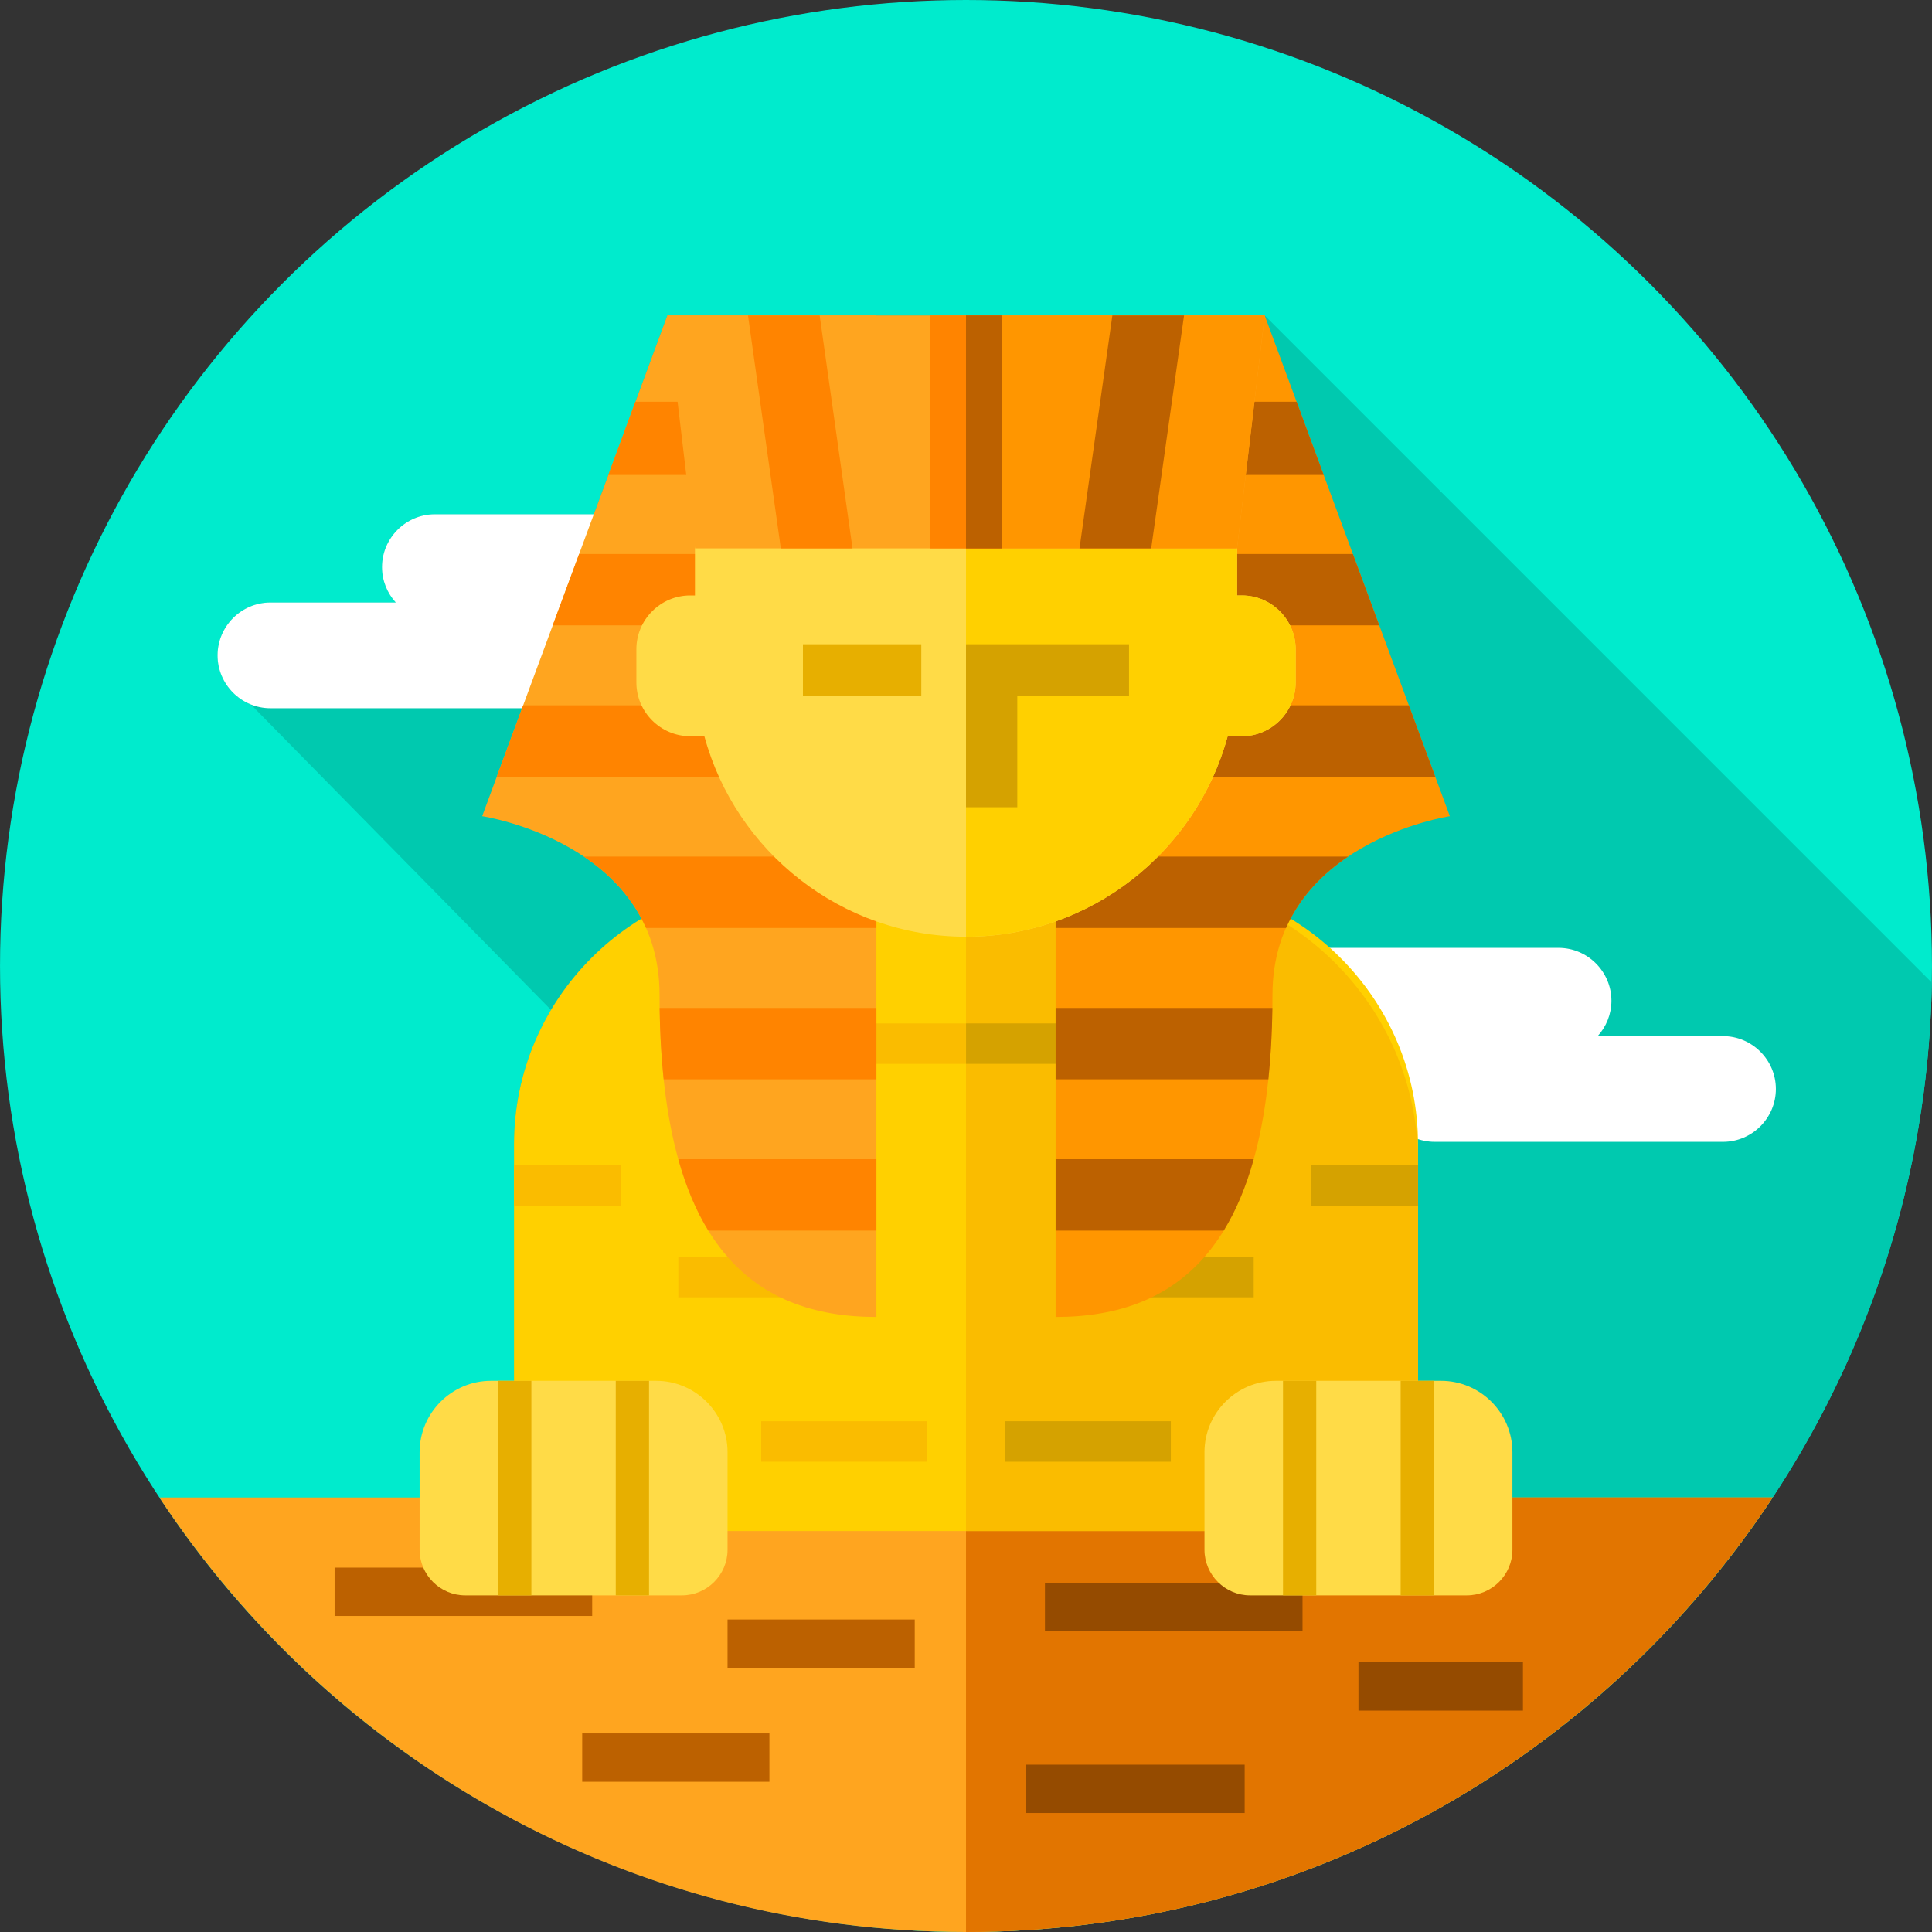 <?xml version="1.0" encoding="iso-8859-1"?>
<!-- Generator: Adobe Illustrator 19.0.0, SVG Export Plug-In . SVG Version: 6.00 Build 0)  -->
<svg xmlns="http://www.w3.org/2000/svg" xmlns:xlink="http://www.w3.org/1999/xlink" version="1.1" id="Layer_1" x="0px" y="0px" viewBox="0 0 512 512" style="enable-background:new 0 0 512 512;" xml:space="preserve">
<rect x="0" y="0" width="512" height="512" fill="#333333" stroke="none"/>
<circle style="fill:#00EBCD;" cx="256" cy="255.996" r="255.996"/>
<path style="fill:#00C9AF;" d="M511.948,260.387L335.155,83.595l0,0l0,0h-55.406h-47.491h-55.406l0,0l0,0l-19.484,52.689h-42.122  c-7.705,0-14.009,6.304-14.009,14.009c0,3.604,1.391,6.89,3.648,9.379H71.664c-7.705,0-14.009,6.304-14.009,14.009  c0,5.862,3.653,10.904,8.793,12.985l79.577,80.972c-6.22,10.438-9.807,22.607-9.807,35.575v102.528L242.097,511.62  c4.605,0.247,9.24,0.379,13.906,0.379C395.921,512,509.604,399.746,511.948,260.387z"/>
<g>
	<path style="fill:#FFFFFF;" d="M71.664,159.672h33.22c-2.257-2.489-3.647-5.775-3.647-9.379c0-7.705,6.304-14.009,14.009-14.009   h76.388c7.705,0,14.009,6.304,14.009,14.009s-6.304,14.009-14.009,14.009h-33.22c2.256,2.489,3.647,5.775,3.647,9.379l0,0   c0,7.705-6.304,14.009-14.009,14.009H71.664c-7.705,0-14.009-6.304-14.009-14.009l0,0   C57.655,165.975,63.959,159.672,71.664,159.672z"/>
	<path style="fill:#FFFFFF;" d="M336.648,279.213h33.22c-2.256,2.489-3.647,5.775-3.647,9.379c0,7.705,6.304,14.009,14.009,14.009   h76.387c7.705,0,14.009-6.304,14.009-14.009c0-7.705-6.304-14.009-14.009-14.009h-33.22c2.256-2.489,3.647-5.775,3.647-9.379l0,0   c0-7.705-6.304-14.009-14.009-14.009h-76.388c-7.705,0-14.009,6.304-14.009,14.009l0,0   C322.639,272.908,328.943,279.213,336.648,279.213z"/>
</g>
<path style="fill:#FFA51F;" d="M256.003,512c89.345,0,167.982-45.78,213.777-115.152H42.226C88.021,466.219,166.659,512,256.003,512  z"/>
<path style="fill:#E27500;" d="M256.003,396.848V512l0,0c89.345,0,167.982-45.78,213.777-115.152H256.003z"/>
<g>
	<rect x="276.919" y="419.51" style="fill:#954B00;" width="68.262" height="12.809"/>
	<rect x="271.851" y="467.658" style="fill:#954B00;" width="58.001" height="12.809"/>
</g>
<g>
	<rect x="88.672" y="415.435" style="fill:#BC6100;" width="68.262" height="12.808"/>
	<rect x="192.805" y="429.186" style="fill:#BC6100;" width="49.611" height="12.808"/>
	<rect x="154.291" y="459.372" style="fill:#BC6100;" width="49.611" height="12.808"/>
</g>
<rect x="360.008" y="440.523" style="fill:#954B00;" width="43.588" height="12.809"/>
<path style="fill:#FFD000;" d="M375.79,405.742H136.218V303.214c0-38.444,31.454-69.898,69.898-69.898h99.775  c38.444,0,69.898,31.454,69.898,69.898L375.79,405.742L375.79,405.742z"/>
<g>
	<rect x="227.663" y="271.21" style="fill:#FABC00;" width="28.327" height="10.723"/>
	<rect x="179.755" y="333.077" style="fill:#FABC00;" width="42.391" height="10.723"/>
	<path style="fill:#FABC00;" d="M375.79,307.923c0-41.035-33.574-74.609-74.609-74.609h-45.178v172.427h119.785v-97.818H375.79z"/>
</g>
<g>
	<rect x="256.01" y="271.21" style="fill:#D5A200;" width="28.327" height="10.723"/>
	<rect x="289.854" y="333.077" style="fill:#D5A200;" width="42.391" height="10.723"/>
	<rect x="347.459" y="308.805" style="fill:#D5A200;" width="28.327" height="10.723"/>
	<rect x="266.323" y="376.649" style="fill:#D5A200;" width="43.958" height="10.723"/>
</g>
<path style="fill:#FFA51F;" d="M176.852,83.595l-49.074,132.706c0,0,47.01,6.997,47.01,47.364c0,65.696,24.227,85.342,57.471,85.342  V83.595H176.852z"/>
<path style="fill:#FF9600;" d="M335.155,83.595l49.074,132.706c0,0-47.01,6.997-47.01,47.364c0,65.696-24.227,85.342-57.471,85.342  V83.595H335.155z"/>
<polygon style="fill:#FF8400;" points="232.258,106.473 232.258,125.873 161.211,125.873 168.382,106.473 "/>
<polygon style="fill:#BC6100;" points="350.796,125.873 279.749,125.873 279.749,106.473 343.625,106.473 "/>
<polygon style="fill:#FF8400;" points="232.258,146.817 232.258,165.73 146.477,165.73 153.471,146.817 "/>
<polygon style="fill:#BC6100;" points="365.53,165.73 279.749,165.73 279.749,146.817 358.536,146.817 "/>
<polygon style="fill:#FF8400;" points="232.258,186.911 232.258,205.824 131.648,205.824 138.642,186.911 "/>
<polygon style="fill:#BC6100;" points="380.359,205.824 279.749,205.824 279.749,186.911 373.365,186.911 "/>
<path style="fill:#FF8400;" d="M232.258,227.005v18.925h-61.061c-3.717-8.406-9.902-14.521-16.467-18.925H232.258z"/>
<path style="fill:#BC6100;" d="M357.278,227.005c-6.566,4.404-12.752,10.519-16.467,18.925H279.75v-18.925H357.278z"/>
<path style="fill:#FF8400;" d="M232.258,267.111v18.913h-56.384c-0.618-5.818-0.974-12.11-1.069-18.913L232.258,267.111  L232.258,267.111z"/>
<path style="fill:#BC6100;" d="M337.201,267.111c-0.095,6.803-0.451,13.096-1.069,18.913h-56.384v-18.913L337.201,267.111  L337.201,267.111z"/>
<path style="fill:#FF8400;" d="M232.258,307.205v18.913h-44.546c-3.217-5.224-5.889-11.481-7.955-18.913H232.258z"/>
<path style="fill:#BC6100;" d="M332.25,307.205c-2.066,7.432-4.737,13.689-7.955,18.913h-44.546v-18.913H332.25z"/>
<path style="fill:#FFDB47;" d="M329.113,157.799h-1.279v-12.466c0-31.89-26.092-36.805-57.982-36.805h-27.697  c-31.89,0-57.982,4.915-57.982,36.805v12.466h-1.279c-7.837,0-14.247,6.411-14.247,14.247v8.813c0,7.836,6.411,14.247,14.247,14.247  h3.769c8.267,30.511,36.261,53.13,69.295,53.13h0.093c33.033,0,61.027-22.62,69.295-53.13h3.769c7.837,0,14.247-6.411,14.247-14.247  v-8.813C343.361,164.21,336.949,157.799,329.113,157.799z"/>
<path style="fill:#FFD000;" d="M256.05,248.236c33.034,0,61.027-22.62,69.295-53.13h3.769c7.837,0,14.247-6.411,14.247-14.247  v-8.813c0-7.836-6.411-14.247-14.247-14.247h-1.279v-12.467c0-31.89-26.092-36.806-57.982-36.806h-13.849v139.709H256.05z"/>
<polygon style="fill:#FFA51F;" points="176.852,83.595 184.174,145.333 327.834,145.333 335.155,83.595 "/>
<polygon style="fill:#FF9600;" points="335.155,83.595 256.003,83.595 256.003,145.333 327.834,145.333 "/>
<rect x="246.502" y="83.591" style="fill:#FF8400;" width="18.996" height="61.742"/>
<rect x="256" y="83.591" style="fill:#BC6100;" width="9.498" height="61.742"/>
<polygon style="fill:#FF8400;" points="225.926,145.333 206.93,145.333 198.223,83.595 217.219,83.595 "/>
<polygon style="fill:#BC6100;" points="286.081,145.333 305.078,145.333 313.784,83.595 294.788,83.595 "/>
<path style="fill:#FFDB47;" d="M180.727,422.784h-57.448c-6.644,0-12.08-5.437-12.08-12.08v-25.867  c0-10.4,8.508-18.908,18.908-18.908h43.791c10.4,0,18.908,8.508,18.908,18.908v25.867  C192.807,417.348,187.37,422.784,180.727,422.784z"/>
<g>
	<rect x="132.004" y="365.928" style="fill:#E7AF00;" width="8.815" height="56.852"/>
	<rect x="163.183" y="365.928" style="fill:#E7AF00;" width="8.815" height="56.852"/>
</g>
<path style="fill:#FFDB47;" d="M388.728,422.784h-57.448c-6.644,0-12.08-5.437-12.08-12.08v-25.867  c0-10.4,8.508-18.908,18.908-18.908H381.9c10.4,0,18.908,8.508,18.908,18.908v25.867  C400.808,417.348,395.373,422.784,388.728,422.784z"/>
<g>
	<rect x="340.009" y="365.928" style="fill:#E7AF00;" width="8.815" height="56.852"/>
	<rect x="371.188" y="365.928" style="fill:#E7AF00;" width="8.815" height="56.852"/>
</g>
<g>
	<rect x="136.215" y="308.805" style="fill:#FABC00;" width="28.327" height="10.723"/>
	<rect x="201.729" y="376.649" style="fill:#FABC00;" width="43.958" height="10.723"/>
</g>
<rect x="212.784" y="170.734" style="fill:#E7AF00;" width="31.367" height="13.594"/>
<polygon style="fill:#D5A200;" points="256.003,170.733 256.003,213.929 269.594,213.929 269.594,184.323 299.201,184.323   299.201,170.733 "/>
<g>
</g>
<g>
</g>
<g>
</g>
<g>
</g>
<g>
</g>
<g>
</g>
<g>
</g>
<g>
</g>
<g>
</g>
<g>
</g>
<g>
</g>
<g>
</g>
<g>
</g>
<g>
</g>
<g>
</g>
</svg>
